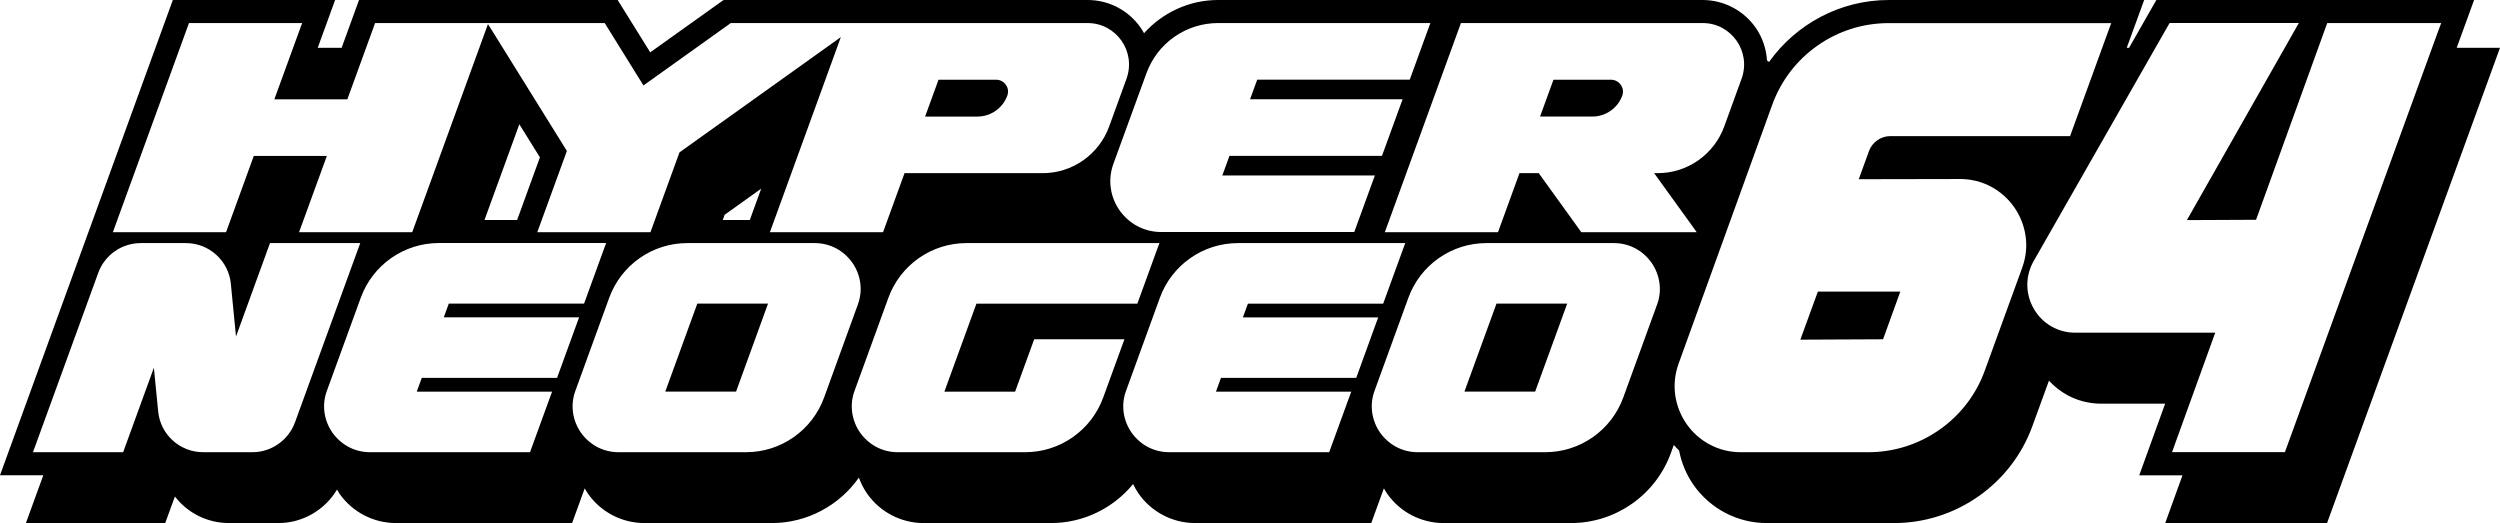 <?xml version="1.0" encoding="utf-8"?>
<!-- Generator: Adobe Illustrator 25.0.0, SVG Export Plug-In . SVG Version: 6.00 Build 0)  -->
<svg version="1.1" id="Layer_1" xmlns="http://www.w3.org/2000/svg" xmlns:xlink="http://www.w3.org/1999/xlink" x="0px" y="0px"
	 viewBox="0 0 3839 803.1" style="enable-background:new 0 0 3839 803.1;" xml:space="preserve">
<style type="text/css">
	.st0{fill:#FFFFFF;}
</style>
<g>
	<g>
		<path d="M2473.9,122.4h-88.4l-20.6,56.6h80.4c20.4,0,38.8-12.9,45.8-32c2.1-5.7,1.3-11.8-2.2-16.7S2479.9,122.4,2473.9,122.4z"/>
		<polygon points="2248.8,601.3 2357.4,601.3 2406.6,466.2 2298,466.2 		"/>
		<path d="M1546.8,146.9c2.1-5.7,1.3-11.8-2.2-16.7c-3.5-5-8.9-7.8-15-7.8h-88.4l-20.6,56.6h80.4
			C1521.5,179,1539.8,166.1,1546.8,146.9z"/>
		<path d="M3772.5,73.4L3799.2,0l-487.9,0l-41.9,73.4h-3.6L3292.6,0h-392.2c-74.1,0-142.3,36.7-183.9,95.2c-1-0.8-2-1.6-3.1-2.4
			c-1.1-17.9-7-35.5-17.6-50.6C2677.2,15.8,2646.8,0,2614.5,0h-744.1c-44.1,0-85.2,19.3-113.6,51c-1.7-3-3.4-5.9-5.4-8.7
			C1732.9,15.8,1702.6,0,1670.3,0h-559.2L998.5,80.4L948.5,0H551.3l-26.7,73.4h-36.7L514.6,0H265.4L0,729.8h66.5l-26.7,73.4h213.9
			l14.9-40.8c19.2,25,49.3,40.8,83.1,40.8h75.8c37.3,0,71.4-20.1,90-51.4c1.3,2.1,2.4,4.2,3.8,6.3c19.8,28.2,52.2,45.1,86.7,45.1
			h270.5l19.4-53.3c1.6,2.8,3.2,5.6,5,8.2c19.8,28.3,52.2,45.1,86.7,45.1h195.7c53.9,0,103.5-26.9,133.6-69.8
			c3.1,8.6,7.3,17,12.7,24.7c19.8,28.2,52.2,45.1,86.7,45.1H1614c49.6,0,95.6-22.8,126-59.9c2.5,5.1,5.2,10.1,8.5,14.8
			c19.8,28.2,52.2,45.1,86.7,45.1h270.5l19.4-53.3c1.6,2.8,3.2,5.6,5,8.2c19.8,28.3,52.2,45.1,86.7,45.1h195.7
			c68.3,0,129.9-43.1,153.2-107.3l4.6-12.6c2.6,2.9,5.3,5.8,8.1,8.5c3.6,18.8,11.1,37,22.4,53.1c25.6,36.5,67.5,58.3,112.1,58.3
			h195.8c94.5,0,179.8-59.7,212.1-148.5l25.6-70.2c20.4,22.4,49.1,35.4,80.4,35.4l98,0l-39.8,110h66.4l-26.5,73.4h248.5L3839,73.4
			L3772.5,73.4z M1760.5,112.4c8.3-22.7,23.1-42,42.8-55.8c19.8-13.8,43-21.2,67.1-21.2h312.4h13.7l-4.7,12.8l-24.7,67.8l-2.3,6.3
			h-6.7h-227.5l-11,30.1h220.6h13.7l-4.7,12.8l-24.7,67.8l-2.3,6.3h-6.7H1888l-11,30.1h220.6h13.7l-4.7,12.8l-24.7,67.8l-2.3,6.3
			h-6.7h-289.6c-13.2,0-25.6-3.1-37-9.2c-10.7-5.7-20-14.1-27.1-24.1c-7-10-11.7-21.7-13.4-33.7c-1.9-12.8-0.5-25.6,4-37.9
			L1760.5,112.4z M178,343.7L287.9,41.7l2.3-6.3h6.7h153.4H464l-4.7,12.8l-38,104.3h112.1l40.3-110.8l2.3-6.3h6.7h153.4h12.2h1.4
			h15.7h157.9h5.3l2.8,4.5l56.7,91.3l131.6-94l2.5-1.8h3.1h166.1h7.5h6.7h15.6h348.9c10.7,0,20.8,2.5,30.1,7.5
			c8.7,4.7,16.3,11.5,22,19.6c5.7,8.2,9.5,17.6,10.9,27.4c1.5,10.4,0.4,20.8-3.2,30.9l-26.7,73.5c-7.7,21.1-21.5,39-39.8,51.9
			c-18.4,12.9-40,19.7-62.4,19.7H1389l-30.7,84.4l-2.3,6.3h-6.7h-153.4h-13.7l4.7-12.8L1291.2,57L1043.4,234l-42.3,116.3l-2.3,6.3
			h-6.7H838.6H825l4.7-12.8l40.8-112L757.5,50l-8.2-13.1l-4.1,11.4L635.3,350.3l-2.3,6.3h-6.7H472.9h-13.7l4.7-12.8l38-104.3H389.7
			l-40.3,110.8l-2.3,6.3h-6.7H187h-13.7L178,343.7z M1168.9,289.7l-17.5,48.1h-41.5l2.9-8L1168.9,289.7z M794.1,337.8h-50.1
			l53.5-147l31.6,50.8L794.1,337.8z M387.7,694.4h-75.8c-17.3,0-33.8-6.4-46.6-18c-12.8-11.6-20.8-27.4-22.4-44.6l-6.6-67.1
			l-44.9,123.4l-2.3,6.3h-6.7H64.2H50.6l4.7-12.8l95.6-262.7c9.9-27.3,36.1-45.6,65.2-45.6h69.4c17.3,0,33.8,6.4,46.6,18
			c12.8,11.6,20.8,27.4,22.4,44.6l7.9,80.9l49.9-137.2l2.3-6.3h6.7h118.2h13.7l-4.7,12.8l-95.6,262.7
			C442.9,676,416.7,694.4,387.7,694.4z M857.7,574l-2.3,6.3h-6.7h-201l-7.7,21.1h194.1h13.7l-4.7,12.8l-26.9,73.9l-2.3,6.3h-6.7
			h-239c-11.8,0-23-2.8-33.3-8.3c-9.6-5.2-18-12.7-24.4-21.7c-6.3-9-10.5-19.5-12.1-30.3c-1.7-11.5-0.5-23,3.6-34.1L554,457.2
			c9-24.7,25.2-45.8,46.7-60.9c21.6-15.1,46.9-23.1,73.2-23.1h243.2h13.7l-4.7,12.8l-26.9,73.9l-2.3,6.3h-6.7h-201l-7.7,21.1h194.1
			h13.7l-4.7,12.8L857.7,574z M1265.5,610.4c-9,24.7-25.2,45.8-46.7,60.9c-21.6,15.1-46.9,23.1-73.2,23.1H949.8
			c-11.8,0-23-2.8-33.3-8.3c-9.6-5.2-18-12.7-24.4-21.7c-6.3-9-10.5-19.5-12.1-30.3c-1.7-11.5-0.5-23,3.6-34.1l51.9-142.7
			c9-24.7,25.2-45.8,46.7-60.9c21.6-15.1,46.9-23.1,73.2-23.1h195.7c11.8,0,23,2.8,33.3,8.3c9.6,5.2,18,12.7,24.4,21.7
			c6.3,9,10.5,19.5,12.1,30.3c1.7,11.5,0.5,23-3.6,34.1L1265.5,610.4z M1694.1,610.4c-9,24.7-25.2,45.8-46.7,60.9
			s-46.9,23.1-73.2,23.1h-195.7c-11.8,0-23-2.8-33.3-8.3c-9.6-5.2-18-12.7-24.4-21.7c-6.3-9-10.5-19.5-12.1-30.3
			c-1.7-11.5-0.5-23,3.6-34.1l51.9-142.7c9-24.7,25.2-45.8,46.7-60.9c21.6-15.1,46.9-23.1,73.2-23.1h282.6h13.7l-4.7,12.8
			l-26.9,73.9l-2.3,6.3h-6.7h-240.4l-49.2,135.1h108.6l27-74.1l2.3-6.3h6.7H1713h13.7l-4.7,12.8L1694.1,610.4z M2084.9,574l-2.3,6.3
			h-6.7h-201l-7.7,21.1h194.1h13.7l-4.7,12.8l-26.9,73.9l-2.3,6.3h-6.7h-239c-11.8,0-23-2.8-33.3-8.3c-9.6-5.2-18-12.7-24.4-21.7
			c-6.3-9-10.5-19.5-12.1-30.3c-1.7-11.5-0.5-23,3.6-34.1l51.9-142.7c9-24.7,25.2-45.8,46.7-60.9c21.6-15.1,46.9-23.1,73.2-23.1
			h243.2h13.7l-4.7,12.8l-26.9,73.9l-2.3,6.3h-6.7h-201l-7.7,21.1h194.1h13.7l-4.7,12.8L2084.9,574z M2544.6,467.7l-51.9,142.7
			c-9,24.7-25.2,45.8-46.7,60.9c-21.6,15.1-46.9,23.1-73.2,23.1H2177c-11.8,0-23-2.8-33.3-8.3c-9.6-5.2-18-12.7-24.4-21.7
			c-6.3-9-10.5-19.5-12.1-30.3c-1.7-11.5-0.5-23,3.6-34.1l51.9-142.7c9-24.7,25.2-45.8,46.7-60.9c21.6-15.1,46.9-23.1,73.2-23.1
			h195.7c11.8,0,23,2.8,33.3,8.3c9.6,5.2,18,12.7,24.4,21.7c6.3,9,10.5,19.5,12.1,30.3C2549.9,445.1,2548.7,456.5,2544.6,467.7z
			 M2433.2,356.6h-4.9l-2.9-4l-62.5-86.7h-29.6l-30.7,84.4l-2.3,6.3h-6.7h-153.4h-13.7l4.7-12.8l109.9-302.1l2.3-6.3h6.7h364.5
			c10.7,0,20.8,2.5,30.1,7.5c8.7,4.7,16.3,11.5,22,19.6c5.7,8.2,9.5,17.6,10.9,27.4c1.5,10.4,0.4,20.8-3.2,30.9l-26.7,73.5
			c-7.7,21.1-21.5,39-39.8,51.9c-18.4,12.9-40,19.7-62.4,19.7h-5.4l54.5,75.5l10.9,15.2h-18.7H2433.2z M3105.3,411.1l-57.5,158.1
			c-13.4,36.9-37.5,68.3-69.7,90.8c-32.2,22.5-69.9,34.4-109.2,34.4h-195.8c-17.1,0-33.2-4-48-12c-13.9-7.4-26-18.2-35.1-31.2
			s-15.1-28.1-17.4-43.7c-2.4-16.6-0.7-33.1,5.1-49.2L2721.4,161c13.4-37,37.5-68.5,69.6-91c32.2-22.6,70-34.5,109.3-34.5h328h13.7
			l-4.7,12.8l-56.2,154.4l-2.3,6.3h-6.7l-269.2,0c-14.7,0-27.9,9.3-32.9,23l-15.7,43.2l155.4-0.3h0.2c17.1,0,33.2,4,48,12
			c13.9,7.5,26,18.3,35.1,31.3c9.1,13,15.1,28.1,17.4,43.7C3112.9,378.5,3111.1,395,3105.3,411.1z M3743.9,48.2l-232.9,639.8
			l-2.3,6.3h-6.7h-153h-13.6l4.6-12.8l61.7-170.6l-214.9,0c-26.5,0-50.3-13.7-63.6-36.6c-13.3-22.9-13.4-50.4-0.3-73.4l206-360.8
			l2.8-4.8h5.6h176.4h16.4l-8.1,14.3l-163.8,288.4l106.2-0.5l107-295.8l2.3-6.3h6.7H3735h13.7L3743.9,48.2z"/>
		<polygon points="1021.6,601.3 1130.3,601.3 1179.4,466.2 1070.8,466.2 		"/>
		<polygon points="2764.6,521.6 2891.6,521 2918.1,447.8 2791.5,447.8 		"/>
	</g>
</g>
</svg>
